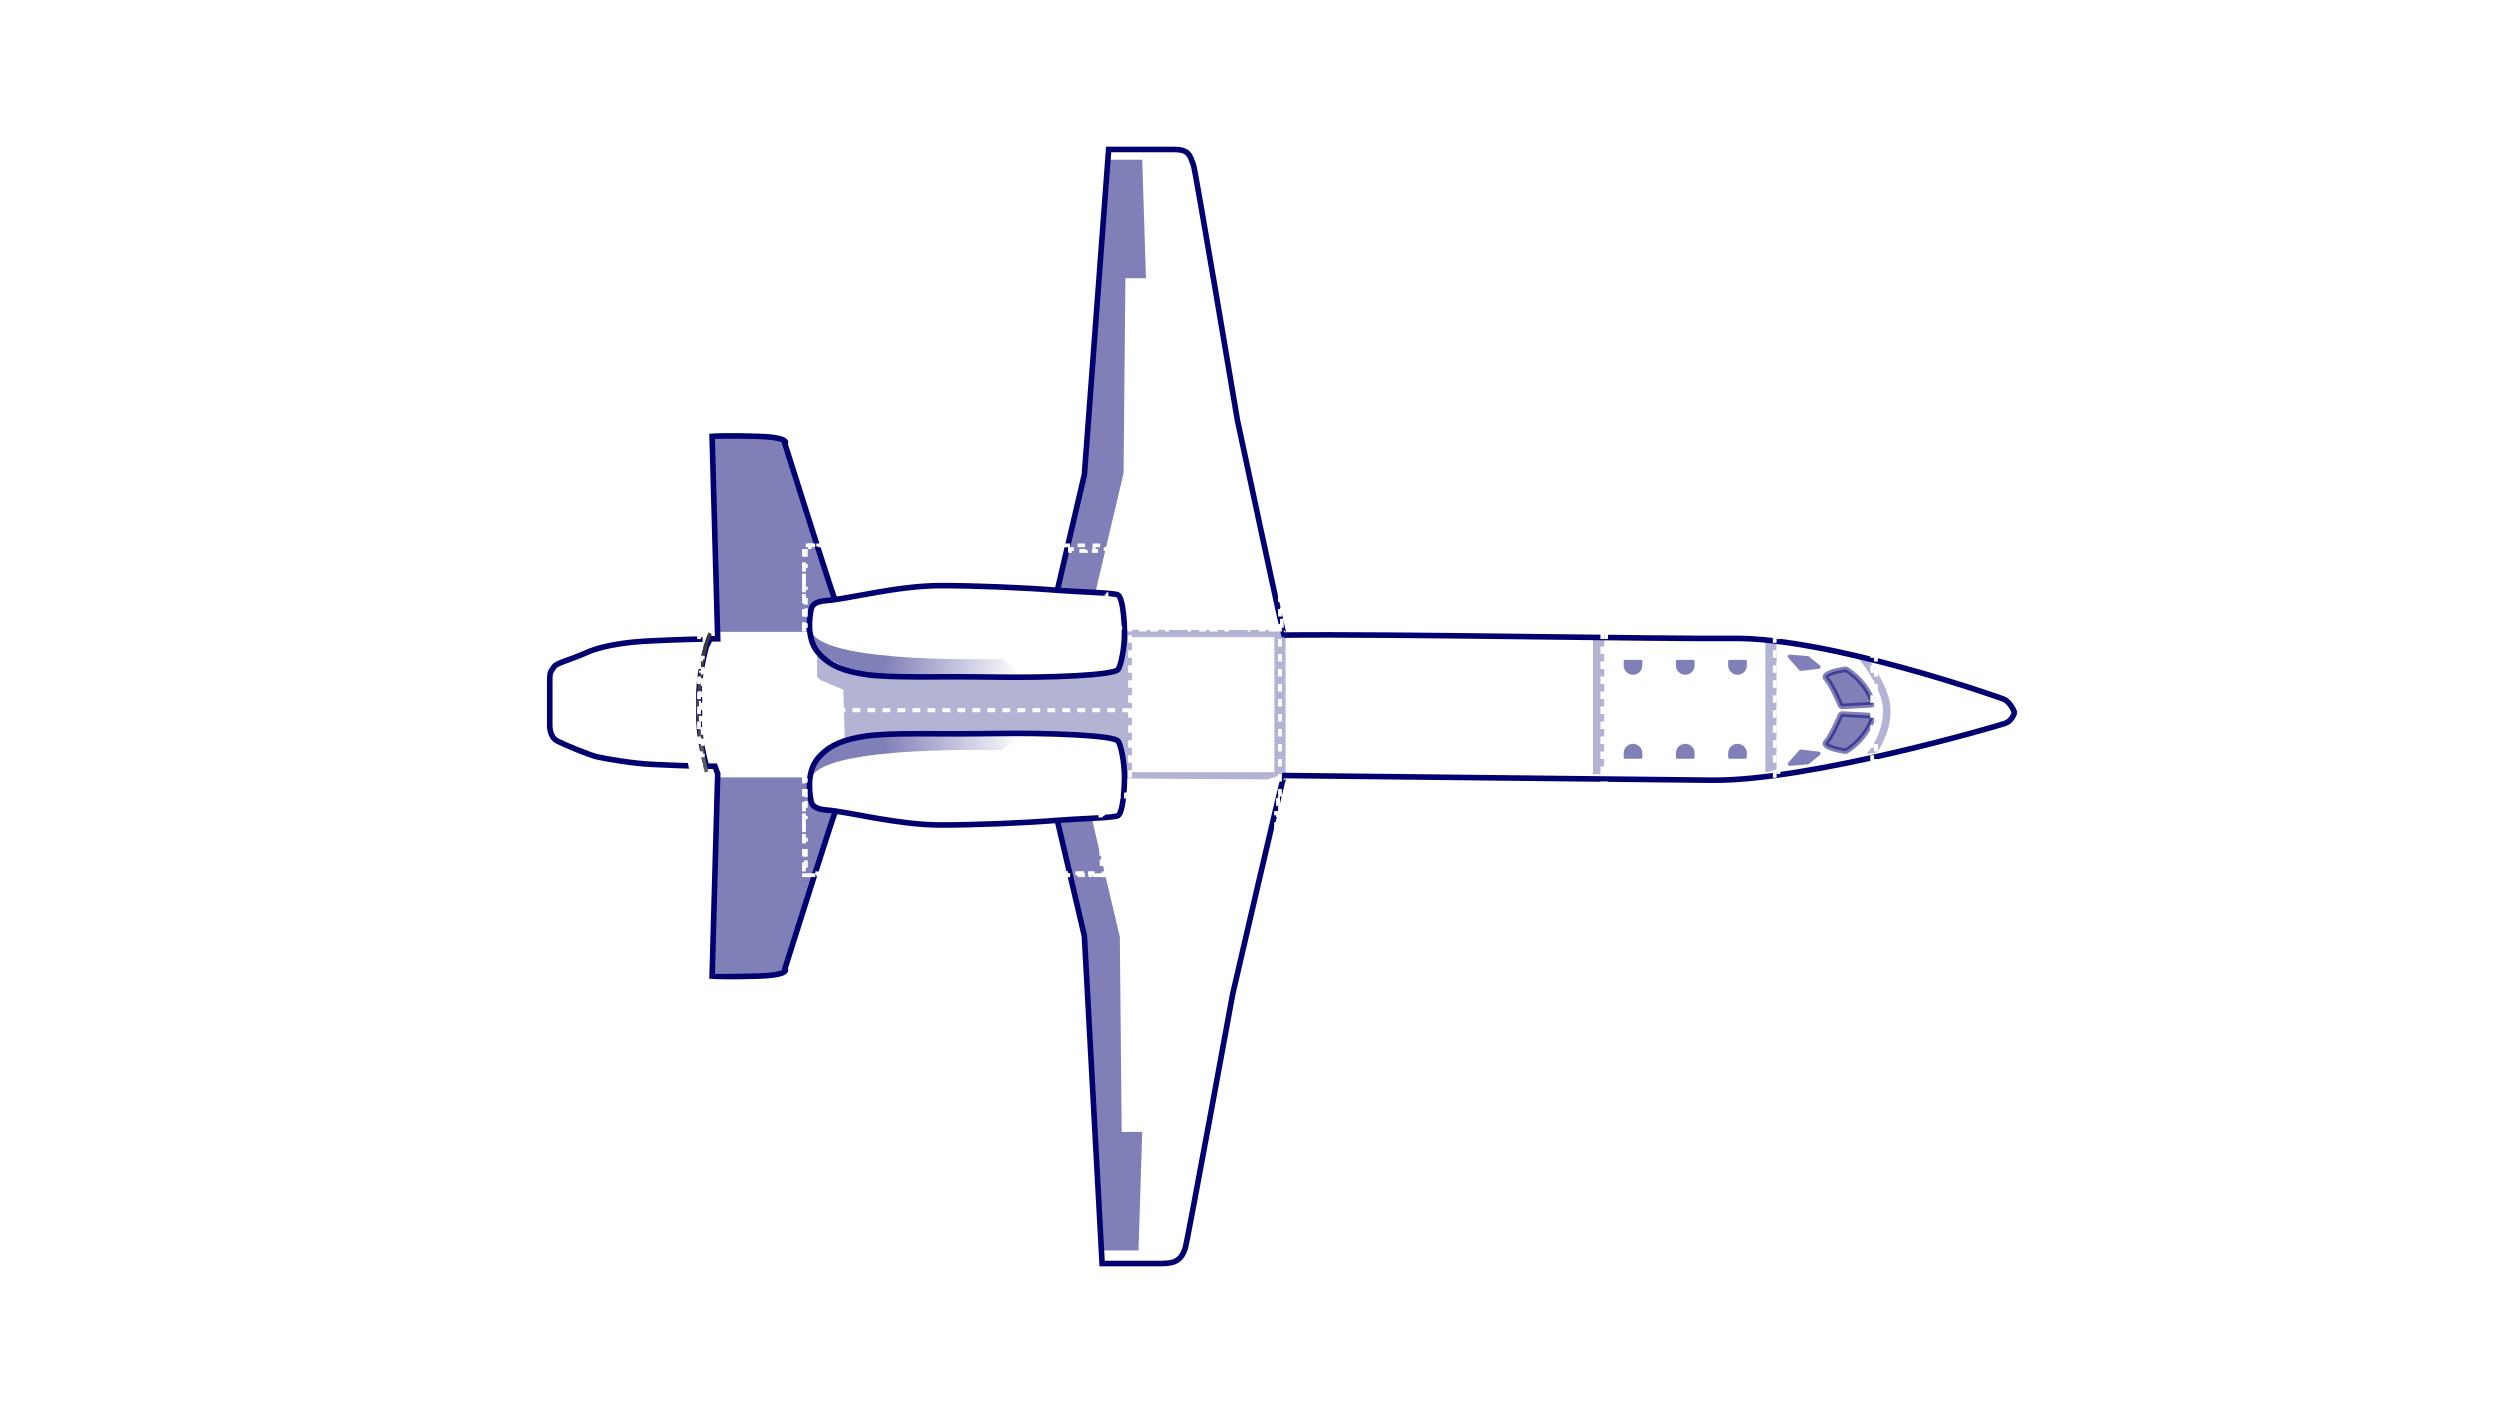 <svg width="667" height="375" viewBox="0 0 667 375" fill="none" xmlns="http://www.w3.org/2000/svg">
<g clip-path="url(#clip0_1396_159)">
<path d="M218 168.952L299.5 168L339 165.5L344.5 170.381H470.5L503.5 177.048L531 190.857L508 199.429L468 206.571H342.5L338 208L218 207.048V168.952Z" fill="#020070" fill-opacity="0.3"/>
<path fill-rule="evenodd" clip-rule="evenodd" d="M495.459 175.153L474 171.5L474 206L497.041 202.38C499.667 199.408 502.397 194.994 502.396 189.487C502.396 186.505 500.687 182.819 498.601 179.529C497.543 177.862 496.424 176.35 495.459 175.153ZM498.478 175.804C499.08 176.627 499.695 177.52 500.289 178.458C502.403 181.791 504.396 185.895 504.396 189.487C504.397 194.535 502.363 198.715 500.053 201.836L510 200L532 194.5L538 190.5L534.5 187L498.478 175.804Z" fill="white"/>
<rect x="343" y="170" width="82" height="37" fill="white"/>
<path d="M428 170H471V207L456.5 208H428V170Z" fill="white"/>
<path d="M289.5 129.5L295.5 40H315.5L318 42L342 168H297L282.5 156.5L289.5 129.5Z" fill="white"/>
<rect x="302" y="170" width="38" height="36" fill="white"/>
<path d="M289.5 129.5L295.5 40H315.5L318 42L342 168H297L282.5 156.5L289.5 129.5Z" fill="white"/>
<path d="M289 250L294 337H314L316.5 335L328.5 270L342.5 208H296L282.5 219L289 250Z" fill="white"/>
<g filter="url(#filter0_dd_1396_159)">
<path d="M147.5 178.5L162.5 172L189 171L187 198L188.5 204.5L171.5 203.5L157.5 201L149.5 198L147 195.5L147.5 178.5Z" fill="white"/>
</g>
<path d="M189.5 170.5C182.5 170.5 172.066 171.066 172.066 171.066C169.244 171.232 161.61 171.863 156.632 174.053C151.653 176.244 148.666 176.822 147.919 177.787C146.582 179.515 146.674 179.729 146.674 182.517C146.674 185.305 146.674 191.313 146.674 193.719C146.674 194.715 147.073 196.905 148.666 197.702C150.657 198.698 157.13 201.436 159.37 201.934C161.61 202.432 168.581 203.676 173.808 203.925C175.807 204.021 184.014 204.423 188.744 204.423" stroke="#020070" stroke-width="1.494"/>
<g filter="url(#filter1_dd_1396_159)">
<path d="M190.041 117L198.5 116.5L209.265 117L223 160L217 161.5L216.347 166L217 172.5L223 177.5L229 180L229.5 197L223.5 198L218.371 203L216.347 208L216.853 215.5L223.5 216.5L209 260L190.041 261L191.559 210.5L191 205L188.524 204.5L186.5 194.5L187 182L188.524 172L190 170.5H191.559L190.041 117Z" fill="white"/>
</g>
<path d="M250.977 220.106C260.138 220.106 272.962 219.593 282.094 218.861C287.819 218.402 297.279 218.214 298.274 217.617C299.519 216.87 300.017 211.144 300.017 207.161C300.017 203.641 299.087 198.677 298.274 197.702C297.03 196.208 280.351 195.461 264.917 195.71C249.483 195.959 237.465 195.353 230.564 196.457C225.835 197.214 221.342 198.477 218.118 202.432C214.979 206.281 216.134 212.43 216.375 213.634C216.624 214.878 217.371 215.874 220.607 216.123C226.429 216.571 239.526 220.106 250.977 220.106Z" fill="white"/>
<path d="M537.5 189.985C537.334 190.732 536.604 192.375 535.011 192.972C533.019 193.719 482.486 208.406 456.846 208.157C436.333 207.958 372.125 207.244 342.585 206.912C342.349 206.912 328.893 265.163 328.893 265.163C328.893 265.163 316.723 331.678 316.198 333.122C315.202 335.86 313.957 337.105 309.974 337.105C306.788 337.105 298.026 337.105 294.043 337.105L289.313 249.729C289.313 249.729 284.913 230.916 282.094 218.861M282.094 218.861C272.962 219.593 260.138 220.106 250.977 220.106C239.526 220.106 226.429 216.571 220.607 216.123C217.371 215.874 216.624 214.878 216.375 213.634C216.134 212.43 214.979 206.281 218.118 202.432C221.342 198.477 225.835 197.214 230.564 196.457C237.465 195.353 249.483 195.959 264.917 195.71C280.351 195.461 297.03 196.208 298.274 197.702C299.087 198.677 300.017 203.641 300.017 207.161C300.017 211.144 299.519 216.87 298.274 217.617C297.279 218.214 287.819 218.402 282.094 218.861Z" stroke="#020070" stroke-width="1.494"/>
<path d="M250.978 156.246C260.139 156.246 272.963 156.759 282.095 157.49C287.82 157.949 297.28 158.138 298.276 158.735C299.52 159.482 300.018 165.207 300.018 169.19C300.018 172.711 299.088 177.675 298.276 178.65C297.031 180.143 280.352 180.89 264.918 180.641C249.485 180.392 237.466 180.998 230.566 179.894C225.836 179.138 221.343 177.875 218.119 173.92C214.98 170.07 216.136 163.922 216.376 162.718C216.625 161.473 217.372 160.478 220.608 160.229C226.43 159.781 239.527 156.246 250.978 156.246Z" fill="white"/>
<path d="M537.501 190.234C537.335 189.487 536.107 187.098 534.514 186.5C532.522 185.753 487.963 170.071 462.323 170.32C441.811 170.519 372.126 169.107 342.586 169.439C342.351 169.439 330.139 112.069 330.139 112.069C330.139 112.069 318.964 45.553 318.439 44.11C317.444 41.372 317.194 39.878 313.211 39.878C310.025 39.878 299.769 39.878 295.786 39.878L289.314 126.623C289.314 126.623 284.914 145.436 282.095 157.49M282.095 157.49C272.963 156.759 260.139 156.246 250.978 156.246C239.527 156.246 226.43 159.781 220.608 160.229C217.372 160.478 216.625 161.473 216.376 162.718C216.136 163.922 214.98 170.07 218.119 173.92C221.343 177.875 225.836 179.138 230.566 179.894C237.466 180.998 249.485 180.392 264.918 180.641C280.352 180.89 297.031 180.143 298.276 178.65C299.088 177.675 300.018 172.711 300.018 169.19C300.018 165.207 299.52 159.482 298.276 158.735C297.28 158.138 287.82 157.949 282.095 157.49Z" stroke="#020070" stroke-width="1.494"/>
<path d="M222.849 216.621C222.45 217.218 213.721 244.751 209.406 258.442C209.987 259.023 209.356 260.234 202.187 260.433C195.018 260.632 191.068 260.516 189.989 260.433L191.483 206.415L190.736 204.423L188.496 204.423C187.749 201.934 186.305 195.611 186.504 190.234C186.703 184.857 186.587 184.011 186.504 184.26" stroke="#020070" stroke-width="1.494"/>
<path opacity="0.5" d="M491.551 188.471L499.271 188.03C499.595 188.012 499.815 187.691 499.705 187.385C497.924 182.44 494.332 179.654 492.591 178.62C492.495 178.563 492.384 178.543 492.274 178.56C489.999 178.914 486.05 179.858 487.216 181.024C488.349 182.157 490.17 186.069 491.062 188.168C491.145 188.362 491.34 188.483 491.551 188.471Z" fill="#020070" stroke="#020070" stroke-width="1.494"/>
<path opacity="0.5" d="M491.551 190.503L499.271 190.944C499.595 190.962 499.815 191.283 499.705 191.589C497.924 196.534 494.332 199.32 492.591 200.354C492.495 200.411 492.384 200.431 492.274 200.414C489.999 200.06 486.05 199.116 487.216 197.951C488.349 196.817 490.17 192.905 491.062 190.806C491.145 190.612 491.34 190.491 491.551 190.503Z" fill="#020070" stroke="#020070" stroke-width="1.494"/>
<path d="M222.849 160.223C222.45 159.625 213.721 132.093 209.406 118.402C209.987 117.821 209.356 116.61 202.187 116.41C195.018 116.211 191.068 116.327 189.989 116.41L191.483 170.429L189.491 170.429L188.496 172.421C187.749 174.91 186.305 181.233 186.504 186.61C186.703 191.987 186.587 192.833 186.504 192.584" stroke="#020070" stroke-width="1.494"/>
<path d="M463.566 198.449C464.941 198.449 466.056 199.563 466.056 200.938L466.056 202.07C466.056 202.27 465.894 202.432 465.694 202.432L461.439 202.432C461.239 202.432 461.077 202.27 461.077 202.07L461.077 200.938C461.077 199.563 462.192 198.449 463.566 198.449Z" fill="#020070" fill-opacity="0.5"/>
<path d="M449.627 198.449C451.002 198.449 452.116 199.563 452.116 200.938L452.116 202.07C452.116 202.27 451.954 202.432 451.754 202.432L447.5 202.432C447.3 202.432 447.138 202.27 447.138 202.07L447.138 200.938C447.138 199.563 448.252 198.449 449.627 198.449Z" fill="#020070" fill-opacity="0.5"/>
<path d="M435.686 198.449C437.061 198.449 438.176 199.563 438.176 200.938L438.176 202.07C438.176 202.27 438.014 202.432 437.814 202.432L433.559 202.432C433.359 202.432 433.197 202.27 433.197 202.07L433.197 200.938C433.197 199.563 434.312 198.449 435.686 198.449Z" fill="#020070" fill-opacity="0.5"/>
<path d="M463.566 180.028C464.941 180.028 466.056 178.913 466.056 177.538L466.056 176.407C466.056 176.207 465.894 176.045 465.694 176.045L461.439 176.045C461.239 176.045 461.077 176.207 461.077 176.407L461.077 177.538C461.077 178.913 462.192 180.028 463.566 180.028Z" fill="#020070" fill-opacity="0.5"/>
<path d="M449.627 180.028C451.002 180.028 452.116 178.913 452.116 177.538L452.116 176.407C452.116 176.207 451.954 176.045 451.754 176.045L447.5 176.045C447.3 176.045 447.138 176.207 447.138 176.407L447.138 177.538C447.138 178.913 448.252 180.028 449.627 180.028Z" fill="#020070" fill-opacity="0.5"/>
<path d="M435.686 180.028C437.061 180.028 438.176 178.913 438.176 177.538L438.176 176.407C438.176 176.207 438.014 176.045 437.814 176.045L433.559 176.045C433.359 176.045 433.197 176.207 433.197 176.407L433.197 177.538C433.197 178.913 434.312 180.028 435.686 180.028Z" fill="#020070" fill-opacity="0.5"/>
<path fill-rule="evenodd" clip-rule="evenodd" d="M304.746 42.616L305.742 74.23L300.258 74.23L299.768 126.257L289.81 126.257L293.295 73.483L293.343 73.483L295.287 42.616L304.746 42.616ZM289.811 126.258L282.84 156.876L292.3 157.872L299.768 126.258L289.811 126.258Z" fill="#020070" fill-opacity="0.5"/>
<path fill-rule="evenodd" clip-rule="evenodd" d="M303.752 333.619L304.748 302.005L299.264 302.005L298.773 249.977L298.774 249.977L291.306 218.363L281.846 219.359L288.816 249.977L288.816 249.977L292.301 302.751L292.348 302.751L294.293 333.619L303.752 333.619Z" fill="#020070" fill-opacity="0.5"/>
<path d="M482.333 175.037C482.433 175.045 482.529 175.083 482.607 175.147L485.558 177.545C485.899 177.822 485.74 178.373 485.303 178.425L480.505 179.001C480.343 179.02 480.182 178.959 480.073 178.838L477.086 175.477C476.788 175.142 477.051 174.614 477.498 174.65L482.333 175.037Z" fill="#020070" fill-opacity="0.5"/>
<path d="M482.333 203.938C482.433 203.93 482.529 203.891 482.607 203.828L485.558 201.43C485.899 201.153 485.74 200.602 485.303 200.549L480.505 199.974C480.343 199.954 480.182 200.015 480.073 200.137L477.086 203.498C476.788 203.833 477.051 204.36 477.498 204.325L482.333 203.938Z" fill="#020070" fill-opacity="0.5"/>
<path d="M219.611 150.155L222.35 159.366L216.375 161.855L216.375 168.576L191.731 168.576L190.237 116.3L208.658 117.296L219.611 150.155Z" fill="#020070" fill-opacity="0.5"/>
<path d="M219.611 225.832L222.35 216.621L216.375 214.132L216.375 207.411L191.731 207.411L190.237 259.687L207.165 260.185L208.658 258.691L219.611 225.832Z" fill="#020070" fill-opacity="0.5"/>
<path d="M229.32 195.959L273.133 195.959L267.158 200.191C267.158 200.191 221.182 198.698 216.625 207.161C214.882 210.398 217.621 201.934 217.621 201.934L229.32 195.959Z" fill="url(#paint0_linear_1396_159)"/>
<path d="M229.32 180.019L273.133 180.019L267.158 175.787C267.158 175.787 221.182 177.28 216.625 168.817C214.882 165.58 217.621 174.044 217.621 174.044L229.32 180.019Z" fill="url(#paint1_linear_1396_159)"/>
<path d="M188.5 205.986C188.5 205.986 186.075 197 186.5 186.5C187.057 172.719 189.5 168.986 189.5 168.986" stroke="url(#paint2_linear_1396_159)"/>
<rect x="341.5" y="158.5" width="86" height="59" stroke="white" stroke-dasharray="2 2"/>
<path d="M296.469 212H294.49V212.5H294.012L294.025 213.038L293.525 213.05L293.575 215.15L294.075 215.138L294.125 217.238L293.625 217.25L293.675 219.35L294.175 219.338L294.225 221.438L293.725 221.45L293.775 223.55L294.275 223.538L294.325 225.638L293.825 225.65L293.875 227.75L294.375 227.738L294.425 229.838L293.925 229.85L293.975 231.95L294.475 231.938L294.5 232.988L294.512 233.5H294H292.938V233H290.812V233.5H288.688V233H286.562V233.5H284.438V233H282.312V233.5H280.188V233H278.062V233.5H277.5V233.991H277V235.973H277.5V237.955H277V239.938H277.5V241.92H277V243.902H277.5V245.884H277V247.866H277.5V249.848H277V251.83H277.5V253.813H277V255.795H277.5V257.777H277V259.759H277.5V261.741H277V263.723H277.5V265.705H277V267.688H277.5V269.67H277V271.652H277.5V273.634H277V275.616H277.5V277.598H277V279.58H277.5V281.562H277V283.545H277.5V285.527H277V287.509H277.5V289.491H277V291.473H277.5V293.455H277V295.437H277.5V297.42H277V299.402H277.5V301.384H277V303.366H277.5V305.348H277V307.33H277.5V309.312H277V311.295H277.5V313.277H277V315.259H277.5V317.241H277V319.223H277.5V321.205H277V323.188H277.5V325.17H277V327.152H277.5V329.134H277V331.116H277.5V333.098H277V335.08H277.5V337.062H277V339.045H277.5V341.027H277V343.009H277.5V343.5H278V344H280V343.5H282V344H284V343.5H286V344H288V343.5H290V344H292V343.5H294V344H296V343.5H298V344H300V343.5H302V344H304V343.5H306V344H308V343.5H310V344H312V343.5H314V344H316V343.5H318V344H320V343.5H322V344H324V343.5H326V344H328V343.5H330V344H332V343.5H334V344H336V343.5H338V344H340V343.5H340.5V343H341V341H340.5V339H341V337H340.5V335H341V333H340.5V331H341V329H340.5V327H341V325H340.5V323H341V321H340.5V319H341V317H340.5V315H341V313H340.5V311H341V309H340.5V307H341V305H340.5V303H341V301H340.5V299H341V297H340.5V295H341V293H340.5V291H341V289H340.5V287H341V285H340.5V283H341V281H340.5V279H341V277H340.5V275H341V273H340.5V271H341V269H340.5V267H341V265H340.5V263H341V261H340.5V259H341V257H340.5V255H341V253H340.5V251H341V249H340.5V247H341V245H340.5V243H341V241H340.5V239H341V237H340.5V235H341V233H340.5V231H341V229H340.5V227H341V225H340.5V223H341V221H340.5V219H341V217H340.5V215H341V213H340.5V212.5H340.01V212H338.031V212.5H336.052V212H334.073V212.5H332.094V212H330.115V212.5H328.135V212H326.156V212.5H324.177V212H322.198V212.5H320.219V212H318.24V212.5H316.26V212H314.281V212.5H312.302V212H310.323V212.5H308.344V212H306.365V212.5H304.385V212H302.406V212.5H300.427V212H298.448V212.5H296.469V212Z" stroke="white" stroke-dasharray="2 2"/>
<path d="M296.469 212H294.49V212.5H294.012L294.025 213.038L293.525 213.05L293.575 215.15L294.075 215.138L294.125 217.238L293.625 217.25L293.675 219.35L294.175 219.338L294.225 221.438L293.725 221.45L293.775 223.55L294.275 223.538L294.325 225.638L293.825 225.65L293.875 227.75L294.375 227.738L294.425 229.838L293.925 229.85L293.975 231.95L294.475 231.938L294.5 232.988L294.512 233.5H294H292.938V233H290.812V233.5H288.688V233H286.562V233.5H284.438V233H282.312V233.5H280.188V233H278.062V233.5H277.5V233.991H277V235.973H277.5V237.955H277V239.938H277.5V241.92H277V243.902H277.5V245.884H277V247.866H277.5V249.848H277V251.83H277.5V253.813H277V255.795H277.5V257.777H277V259.759H277.5V261.741H277V263.723H277.5V265.705H277V267.688H277.5V269.67H277V271.652H277.5V273.634H277V275.616H277.5V277.598H277V279.58H277.5V281.562H277V283.545H277.5V285.527H277V287.509H277.5V289.491H277V291.473H277.5V293.455H277V295.437H277.5V297.42H277V299.402H277.5V301.384H277V303.366H277.5V305.348H277V307.33H277.5V309.312H277V311.295H277.5V313.277H277V315.259H277.5V317.241H277V319.223H277.5V321.205H277V323.188H277.5V325.17H277V327.152H277.5V329.134H277V331.116H277.5V333.098H277V335.08H277.5V337.062H277V339.045H277.5V341.027H277V343.009H277.5V343.5H278V344H280V343.5H282V344H284V343.5H286V344H288V343.5H290V344H292V343.5H294V344H296V343.5H298V344H300V343.5H302V344H304V343.5H306V344H308V343.5H310V344H312V343.5H314V344H316V343.5H318V344H320V343.5H322V344H324V343.5H326V344H328V343.5H330V344H332V343.5H334V344H336V343.5H338V344H340V343.5H340.5V343H341V341H340.5V339H341V337H340.5V335H341V333H340.5V331H341V329H340.5V327H341V325H340.5V323H341V321H340.5V319H341V317H340.5V315H341V313H340.5V311H341V309H340.5V307H341V305H340.5V303H341V301H340.5V299H341V297H340.5V295H341V293H340.5V291H341V289H340.5V287H341V285H340.5V283H341V281H340.5V279H341V277H340.5V275H341V273H340.5V271H341V269H340.5V267H341V265H340.5V263H341V261H340.5V259H341V257H340.5V255H341V253H340.5V251H341V249H340.5V247H341V245H340.5V243H341V241H340.5V239H341V237H340.5V235H341V233H340.5V231H341V229H340.5V227H341V225H340.5V223H341V221H340.5V219H341V217H340.5V215H341V213H340.5V212.5H340.01V212H338.031V212.5H336.052V212H334.073V212.5H332.094V212H330.115V212.5H328.135V212H326.156V212.5H324.177V212H322.198V212.5H320.219V212H318.24V212.5H316.26V212H314.281V212.5H312.302V212H310.323V212.5H308.344V212H306.365V212.5H304.385V212H302.406V212.5H300.427V212H298.448V212.5H296.469V212Z" stroke="white" stroke-dasharray="2 2"/>
<path d="M297.469 168H295.49V167.5H295.012L295.025 166.962L294.525 166.95L294.575 164.85L295.075 164.862L295.125 162.762L294.625 162.75L294.675 160.65L295.175 160.662L295.225 158.562L294.725 158.55L294.775 156.45L295.275 156.462L295.325 154.362L294.825 154.35L294.875 152.25L295.375 152.262L295.425 150.162L294.925 150.15L294.975 148.05L295.475 148.062L295.5 147.012L295.512 146.5H295H293.938V147H291.812V146.5H289.688V147H287.562V146.5H285.438V147H283.312V146.5H281.188V147H279.062V146.5H278.5V146.009H278V144.027H278.5V142.045H278V140.062H278.5V138.08H278V136.098H278.5V134.116H278V132.134H278.5V130.152H278V128.17H278.5V126.187H278V124.205H278.5V122.223H278V120.241H278.5V118.259H278V116.277H278.5V114.295H278V112.312H278.5V110.33H278V108.348H278.5V106.366H278V104.384H278.5V102.402H278V100.42H278.5V98.438H278V96.455H278.5V94.473H278V92.491H278.5V90.509H278V88.527H278.5V86.545H278V84.562H278.5V82.58H278V80.598H278.5V78.616H278V76.634H278.5V74.652H278V72.67H278.5V70.688H278V68.705H278.5V66.723H278V64.741H278.5V62.759H278V60.777H278.5V58.795H278V56.812H278.5V54.83H278V52.848H278.5V50.866H278V48.884H278.5V46.902H278V44.92H278.5V42.938H278V40.955H278.5V38.973H278V36.991H278.5V36.5H279V36H281V36.5H283V36H285V36.5H287V36H289V36.5H291V36H293V36.5H295V36H297V36.5H299V36H301V36.5H303V36H305V36.5H307V36H309V36.5H311V36H313V36.5H315V36H317V36.5H319V36H321V36.5H323V36H325V36.5H327V36H329V36.5H331V36H333V36.5H335V36H337V36.5H339V36H341V36.5H341.5V37H342V39H341.5V41H342V43H341.5V45H342V47H341.5V49H342V51H341.5V53H342V55H341.5V57H342V59H341.5V61H342V63H341.5V65H342V67H341.5V69H342V71H341.5V73H342V75H341.5V77H342V79H341.5V81H342V83H341.5V85H342V87H341.5V89H342V91H341.5V93H342V95H341.5V97H342V99H341.5V101H342V103H341.5V105H342V107H341.5V109H342V111H341.5V113H342V115H341.5V117H342V119H341.5V121H342V123H341.5V125H342V127H341.5V129H342V131H341.5V133H342V135H341.5V137H342V139H341.5V141H342V143H341.5V145H342V147H341.5V149H342V151H341.5V153H342V155H341.5V157H342V159H341.5V161H342V163H341.5V165H342V167H341.5V167.5H341.01V168H339.031V167.5H337.052V168H335.073V167.5H333.094V168H331.115V167.5H329.135V168H327.156V167.5H325.177V168H323.198V167.5H321.219V168H319.24V167.5H317.26V168H315.281V167.5H313.302V168H311.323V167.5H309.344V168H307.365V167.5H305.385V168H303.406V167.5H301.427V168H299.448V167.5H297.469V168Z" stroke="white" stroke-dasharray="2 2"/>
<rect x="-0.5" y="0.5" width="87" height="44" transform="matrix(-1 0 0 1 301 189)" stroke="white" stroke-dasharray="2 2"/>
<path d="M232.5 109V107H232V106.5H231.466V106H229.398V106.5H227.33V106H225.261V106.5H223.193V106H221.125V106.5H219.057V106H216.989V106.5H214.92V106H212.852V106.5H210.784V106H208.716V106.5H206.648V106H204.58V106.5H202.511V106H200.443V106.5H198.375V106H196.307V106.5H194.239V106H192.17V106.5H190.102V106H188.034V106.5H187.5V107.006H187V109.018H187.5V111.031H187V113.043H187.5V115.055H187V117.067H187.5V119.079H187V121.092H187.5V123.104H187V125.116H187.5V127.128H187V129.14H187.5V131.153H187V133.165H187.5V135.177H187V137.189H187.5V139.201H187V141.214H187.5V143.226H187V145.238H187.5V147.25H187V149.262H187.5V151.274H187V153.287H187.5V155.299H187V157.311H187.5V159.323H187V161.335H187.5V163.348H187V165.36H187.5V167.372H187V169.384H187.5V171.396H187V173.409H187.5V175.421H187V177.433H187.5V179.445H187V181.457H187.5V183.47H187V185.482H187.5V187.494H187V189.506H187.5V191.518H187V193.53H187.5V195.543H187V197.555H187.5V199.567H187V201.579H187.5V203.591H187V205.604H187.5V207.616H187V209.628H187.5V211.64H187V213.652H187.5V215.665H187V217.677H187.5V219.689H187V221.701H187.5V223.713H187V225.726H187.5V227.738H187V229.75H187.5V231.762H187V233.774H187.5V235.787H187V237.799H187.5V239.811H187V241.823H187.5V243.835H187V245.848H187.5V247.86H187V249.872H187.5V251.884H187V253.896H187.5V255.909H187V257.921H187.5V259.933H187V261.945H187.5V263.957H187V265.97H187.5V267.982H187V269.994H187.5V270.5H188.037V271H190.112V270.5H192.187V271H194.262V270.5H196.337V271H198.412V270.5H200.487V271H202.562V270.5H204.637V271H206.712V270.5H208.788V271H210.863V270.5H212.938V271H215.013V270.5H217.088V271H219.163V270.5H221.238V271H223.312V270.5H225.387V271H227.463V270.5H228V270.05H228.5V268.15H228V266.25H228.5V264.35H228V262.45H228.5V260.55H228V258.65H228.5V256.75H228V254.85H228.5V252.95H228V251.05H228.5V249.15H228V247.25H228.5V245.35H228V243.45H228.5V241.55H228V239.65H228.5V237.75H228V235.85H228.5V233.95H228V233.5H227.375V233H225.125V233.5H222.875V233H220.625V233.5H218.375V233H216.125V233.5H215H214.5V233V232.011H215V230.034H214.5V228.057H215V226.08H214.5V224.102H215V222.125H214.5V220.148H215V218.17H214.5V216.193H215V214.216H214.5V212.239H215V210.261H214.5V208.284H215V206.307H214.5V204.33H215V202.352H214.5V200.375H215V198.398H214.5V196.42H215V194.443H214.5V192.466H215V190.489H214.5V188.511H215V186.534H214.5V184.557H215V182.58H214.5V180.602H215V178.625H214.5V176.648H215V174.67H214.5V172.693H215V170.716H214.5V168.739H215V166.761H214.5V164.784H215V162.807H214.5V160.83H215V158.852H214.5V156.875H215V154.898H214.5V152.92H215V150.943H214.5V148.966H215V146.989H214.5V146V145.5H215H216.094V146H218.281V145.5H220.469V146H222.656V145.5H224.844V146H227.031V145.5H229.219V146H231.406V145.5H232V145H232.5V143H232V141H232.5V139H232V137H232.5V135H232V133H232.5V131H232V129H232.5V127H232V125H232.5V123H232V121H232.5V119H232V117H232.5V115H232V113H232.5V111H232V109H232.5Z" stroke="white" stroke-dasharray="2 2"/>
<rect x="-0.5" y="0.5" width="87" height="44" transform="matrix(-1 0 0 1 301 145)" stroke="white" stroke-dasharray="2 2"/>
<rect x="428.5" y="158.5" width="45" height="59" stroke="white" stroke-dasharray="2 2"/>
<rect x="474.5" y="158.5" width="25" height="59" stroke="white" stroke-dasharray="2 2"/>
<rect x="500.5" y="158.5" width="42" height="59" stroke="white" stroke-dasharray="2 2"/>
<rect x="144.5" y="158.5" width="42" height="59" stroke="white" stroke-dasharray="2 2"/>
</g>
<defs>
<filter id="filter0_dd_1396_159" x="139" y="167" width="54" height="45.5" filterUnits="userSpaceOnUse" color-interpolation-filters="sRGB">
<feFlood flood-opacity="0" result="BackgroundImageFix"/>
<feColorMatrix in="SourceAlpha" type="matrix" values="0 0 0 0 0 0 0 0 0 0 0 0 0 0 0 0 0 0 127 0" result="hardAlpha"/>
<feOffset dy="4"/>
<feGaussianBlur stdDeviation="2"/>
<feComposite in2="hardAlpha" operator="out"/>
<feColorMatrix type="matrix" values="0 0 0 0 1 0 0 0 0 1 0 0 0 0 1 0 0 0 0.25 0"/>
<feBlend mode="normal" in2="BackgroundImageFix" result="effect1_dropShadow_1396_159"/>
<feColorMatrix in="SourceAlpha" type="matrix" values="0 0 0 0 0 0 0 0 0 0 0 0 0 0 0 0 0 0 127 0" result="hardAlpha"/>
<feOffset dx="-4"/>
<feGaussianBlur stdDeviation="2"/>
<feComposite in2="hardAlpha" operator="out"/>
<feColorMatrix type="matrix" values="0 0 0 0 1 0 0 0 0 1 0 0 0 0 1 0 0 0 0.25 0"/>
<feBlend mode="normal" in2="effect1_dropShadow_1396_159" result="effect2_dropShadow_1396_159"/>
<feBlend mode="normal" in="SourceGraphic" in2="effect2_dropShadow_1396_159" result="shape"/>
</filter>
<filter id="filter1_dd_1396_159" x="178.5" y="112.5" width="55" height="156.5" filterUnits="userSpaceOnUse" color-interpolation-filters="sRGB">
<feFlood flood-opacity="0" result="BackgroundImageFix"/>
<feColorMatrix in="SourceAlpha" type="matrix" values="0 0 0 0 0 0 0 0 0 0 0 0 0 0 0 0 0 0 127 0" result="hardAlpha"/>
<feOffset dx="-4"/>
<feGaussianBlur stdDeviation="2"/>
<feComposite in2="hardAlpha" operator="out"/>
<feColorMatrix type="matrix" values="0 0 0 0 1 0 0 0 0 1 0 0 0 0 1 0 0 0 0.25 0"/>
<feBlend mode="normal" in2="BackgroundImageFix" result="effect1_dropShadow_1396_159"/>
<feColorMatrix in="SourceAlpha" type="matrix" values="0 0 0 0 0 0 0 0 0 0 0 0 0 0 0 0 0 0 127 0" result="hardAlpha"/>
<feOffset dy="4"/>
<feGaussianBlur stdDeviation="2"/>
<feComposite in2="hardAlpha" operator="out"/>
<feColorMatrix type="matrix" values="0 0 0 0 1 0 0 0 0 1 0 0 0 0 1 0 0 0 0.25 0"/>
<feBlend mode="normal" in2="effect1_dropShadow_1396_159" result="effect2_dropShadow_1396_159"/>
<feBlend mode="normal" in="SourceGraphic" in2="effect2_dropShadow_1396_159" result="shape"/>
</filter>
<linearGradient id="paint0_linear_1396_159" x1="237.286" y1="203.925" x2="271.639" y2="194.715" gradientUnits="userSpaceOnUse">
<stop stop-color="#020070" stop-opacity="0.5"/>
<stop offset="1" stop-color="#020070" stop-opacity="0"/>
</linearGradient>
<linearGradient id="paint1_linear_1396_159" x1="237.286" y1="172.053" x2="271.639" y2="181.263" gradientUnits="userSpaceOnUse">
<stop stop-color="#020070" stop-opacity="0.5"/>
<stop offset="1" stop-color="#020070" stop-opacity="0"/>
</linearGradient>
<linearGradient id="paint2_linear_1396_159" x1="190.5" y1="169.014" x2="189.5" y2="206.014" gradientUnits="userSpaceOnUse">
<stop stop-color="#363636"/>
<stop offset="1" stop-color="#5F5F5F"/>
</linearGradient>
<clipPath id="clip0_1396_159">
<rect width="375" height="667" fill="white" transform="translate(667) rotate(90)"/>
</clipPath>
</defs>
</svg>
